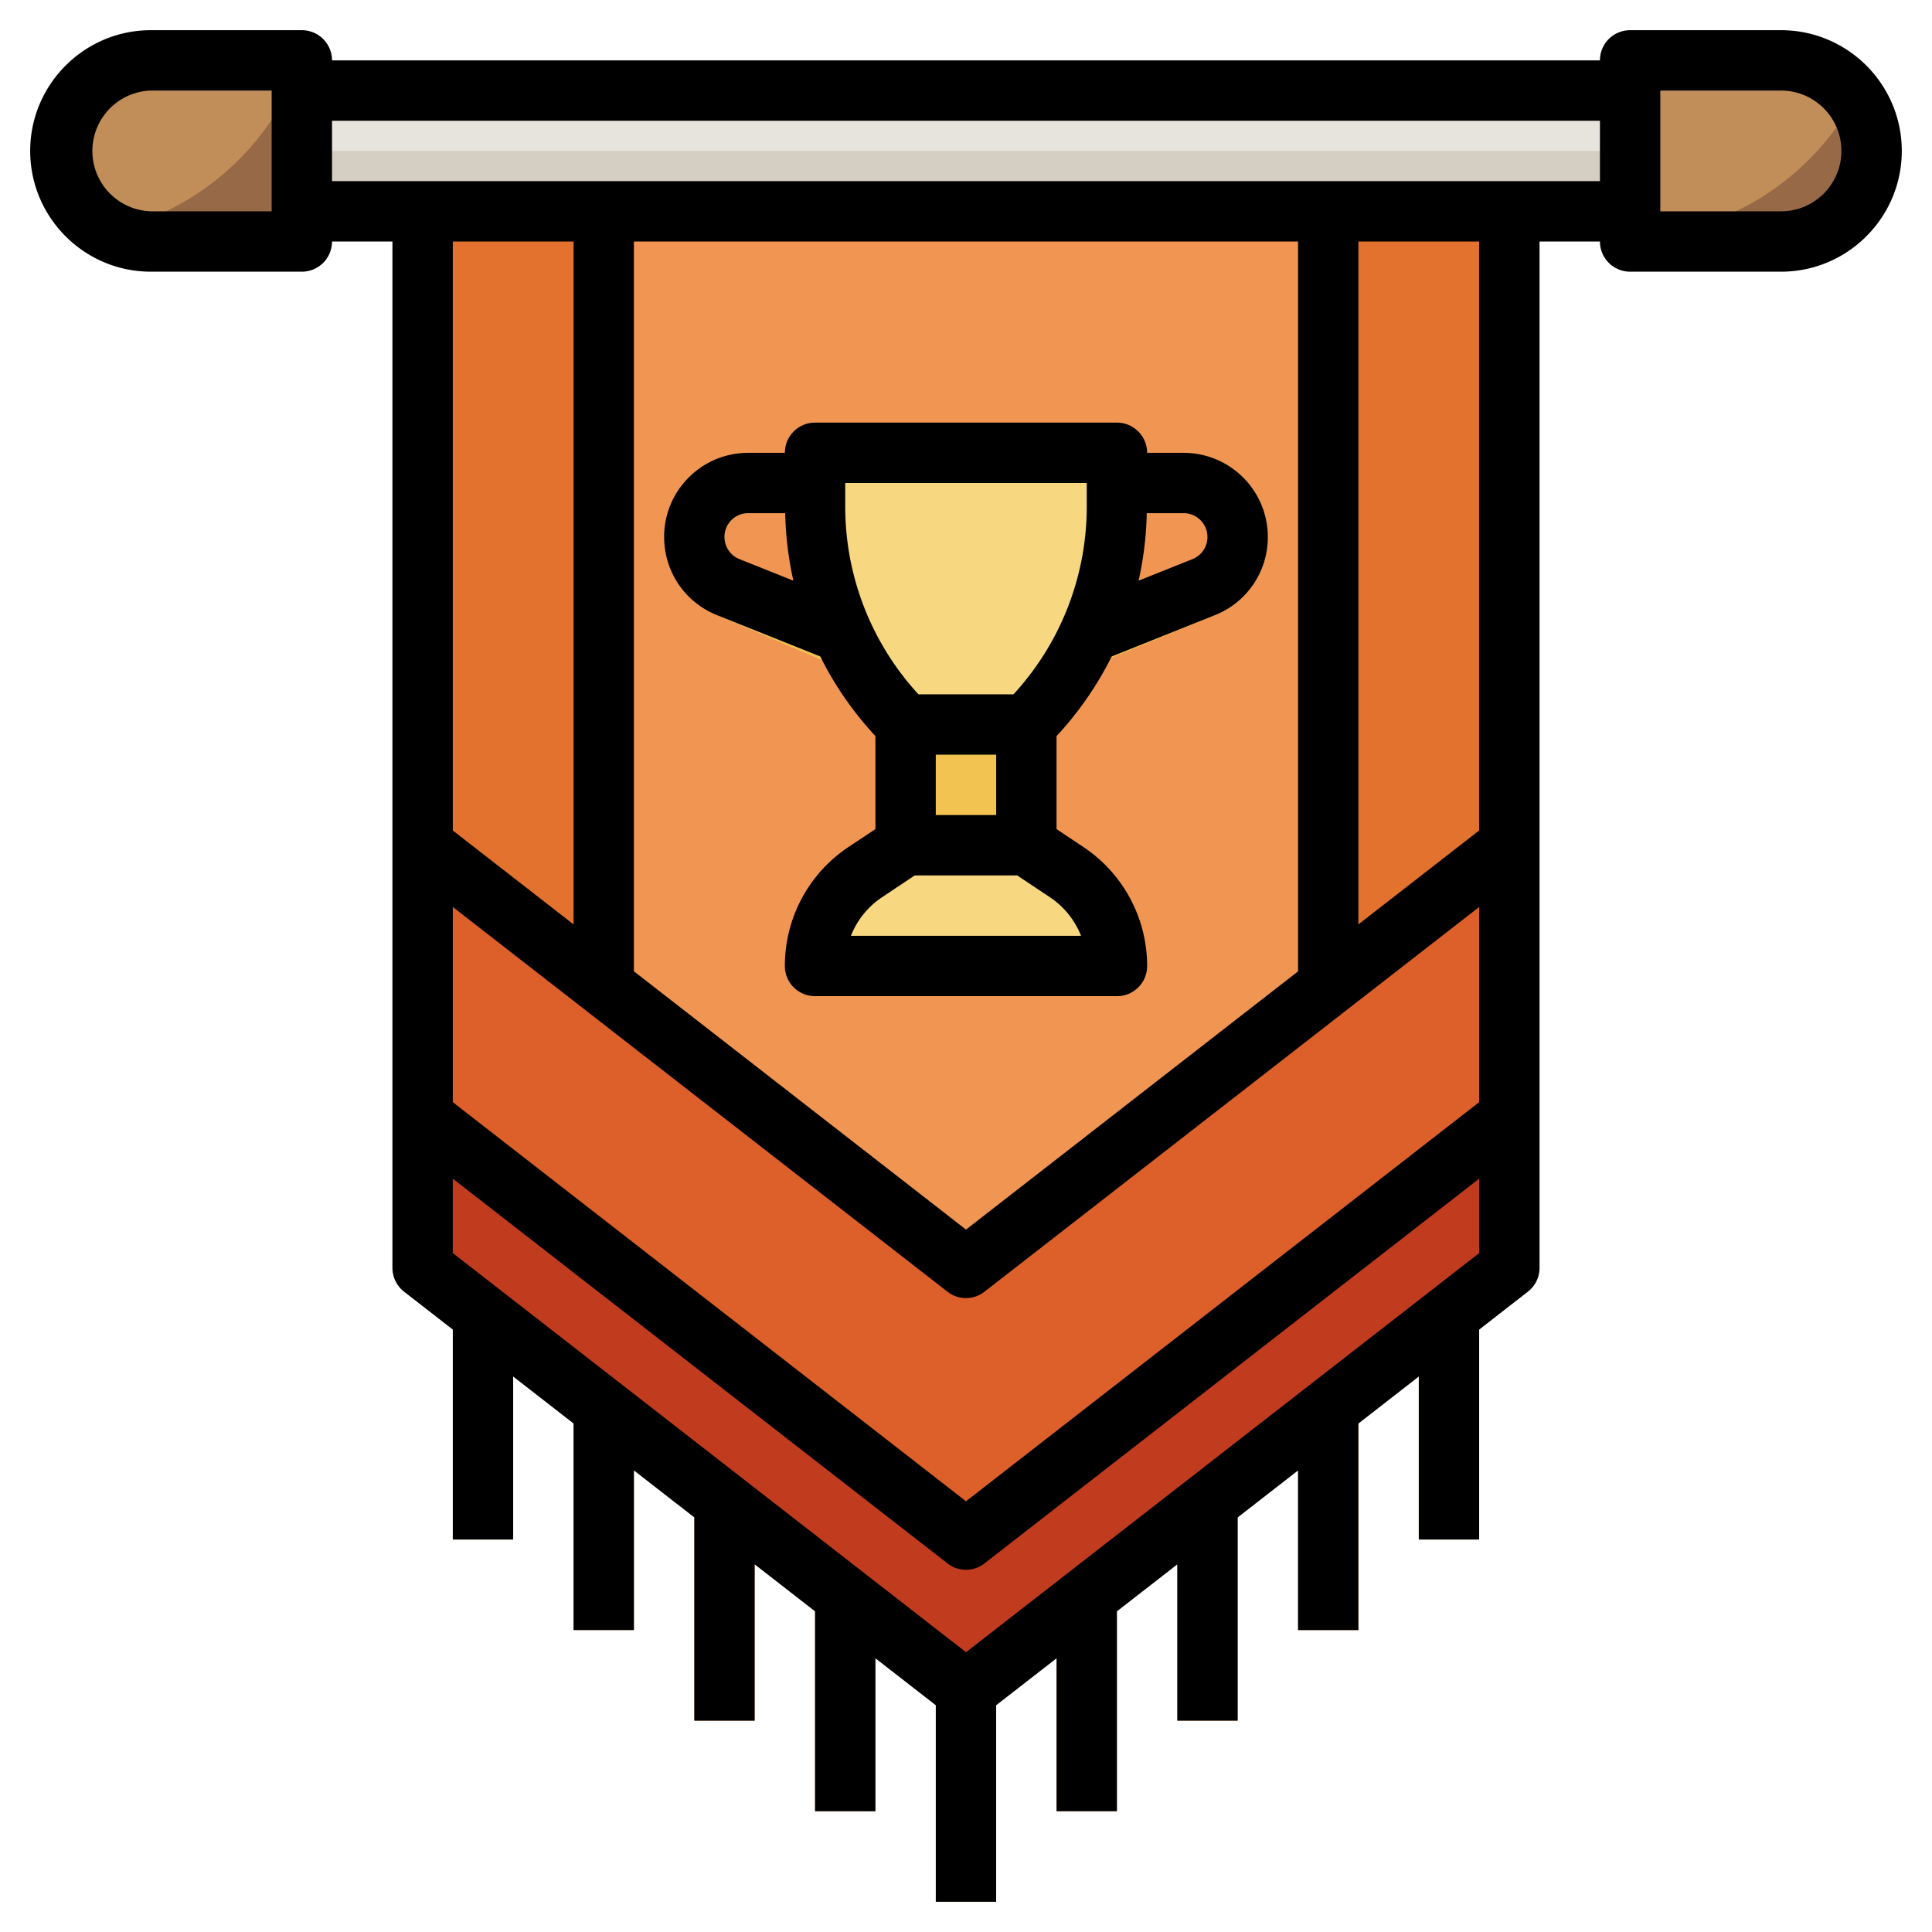 <svg width="100%" height="100%" viewBox="0 0 64 64" xmlns="http://www.w3.org/2000/svg">
  <path d="M30.999 54h1.999v8.998h-1.999zM34.999 51h1.999v8.998h-1.999zM38.999 48h1.999v8.998h-1.999zM42.999 44.999h1.999v8.999h-1.999zM46.999 42h1.999v8.998h-1.999zM27 51h1.999v8.999H27zM23 48h1.999v8.999H23zM19 44.999h1.999v8.999H19zM15 42h1.999v8.998H15z" fill="#f19552"/>
  <path d="M50 7v35L32 56 14 42V7" fill="#e2722e"/>
  <path d="M44 7v25.667L32 42l-12-9.333V7z" fill="#f19552"/>
  <path d="M35.153 22.48l-.763-1.848 5.103-2.107a.794.794 0 00.507-.738.79.79 0 00-.789-.787H37v-2h2.211A2.792 2.792 0 0142 17.788a2.782 2.782 0 01-1.754 2.59zM28.935 22.599l-5.205-2.23A2.768 2.768 0 0122 17.788a2.771 2.771 0 01.815-1.972A2.777 2.777 0 0124.787 15H27v2h-2.213a.783.783 0 00-.787.788c0 .326.194.613.495.734l5.228 2.24zM30 24h4v4h-4z" fill="#f2c351"/>
  <path d="M50 28L32 42 14 28v9l18 14 18-14z" fill="#dd602a"/>
  <path d="M50 37L32 51 14 37v5l18 14 18-14z" fill="#c13b1f"/>
  <path d="M10 8H5a3 3 0 110-6h5zM54 8h5a3 3 0 100-6h-5z" fill="#976947"/>
  <path d="M10 3h44v4H10z" fill="#d5cec2"/>
  <path d="M10 3h44v2H10z" fill="#e7e4dd"/>
  <path d="M27 15v1.757c0 2.717 1.079 5.322 3 7.243h4c1.921-1.921 3-4.526 3-7.243V15zM30 28l-1.336.891A3.736 3.736 0 0027 32h10a3.736 3.736 0 00-1.664-3.109L34 28z" fill="#f7d881"/>
  <path d="M9.988 2H5a3 3 0 00-3 3 2.99 2.99 0 001.628 2.654A8.819 8.819 0 009.988 2zM61.437 3.261A2.99 2.99 0 0059 2h-5v5.859a8.804 8.804 0 007.437-4.598z" fill="#c18e59"/>
  <path d="M58.999 1h-5A.999.999 0 0053 2H10.999a1 1 0 00-1-1H4.998C2.794 1 1 2.794 1 5s1.794 4 3.998 4h5.001a1 1 0 001-1H13v33.999c0 .309.142.601.386.79L15 44.044v6.955h1.999v-5.4L19 47.155v6.843h1.999V48.71L23 50.266v6.733h1.999v-5.178L27 53.378v6.621h1.999v-5.066L31 56.489v6.51h1.999v-6.51L35 54.933v5.066h1.999v-6.621L39 51.822v5.177h1.999v-6.732L43 48.711v5.288h1.999v-6.842L47 45.599v5.4h1.999v-6.954l1.614-1.256a.998.998 0 00.386-.789V8H53a1 1 0 001 1h4.999c2.206 0 4-1.795 4-4 0-2.207-1.794-4-4-4zm-50 6H4.998a2.001 2.001 0 010-4h4.001zM19 8v22.623l-4-3.111V8zm29.999 28.511L32 49.732 15 36.511v-6.466l16.386 12.744a.994.994 0 001.227 0l16.386-12.744zM32 40.732l-11.001-8.556V8H43v24.178zm0 14L15 41.51v-2.465l16.386 12.744a.994.994 0 001.227 0l16.386-12.744v2.466zm16.999-27.221l-4 3.111V8h4zM10.999 6V4H53v2zm48 1H55V3h3.999c1.104 0 2 .897 2 2s-.896 2-2 2z"/>
  <path d="M39.211 15H38a1 1 0 00-1-1H27c-.553 0-1 .447-1 .999V15h-1.213c-.744 0-1.444.29-1.972.816A2.77 2.77 0 0022 17.788c0 1.147.687 2.163 1.752 2.59l3.421 1.368c.473.953 1.086 1.84 1.827 2.639v3.079l-.892.594A4.723 4.723 0 0026 32c0 .552.447 1 1 .999h10a.997.997 0 001-1 4.734 4.734 0 00-2.11-3.94l-.891-.594v-3.08a11.227 11.227 0 001.826-2.638l3.421-1.369a2.777 2.777 0 001.753-2.59A2.79 2.79 0 0039.211 15zm-11.212 1H36v.757A9.178 9.178 0 0133.573 23h-3.148a9.182 9.182 0 01-2.426-6.242zm3 8.999H33V27h-2.001zm-6.504-6.478a.786.786 0 01-.495-.734.783.783 0 01.787-.787h1.224c.016.761.108 1.508.271 2.236zM35.811 31h-7.623a2.733 2.733 0 011.03-1.277L30.302 29h3.395l1.083.722A2.75 2.75 0 0135.811 31zm3.692-12.479l-1.786.715A11.3 11.3 0 0037.988 17h1.223a.789.789 0 01.292 1.521z"/>
</svg>